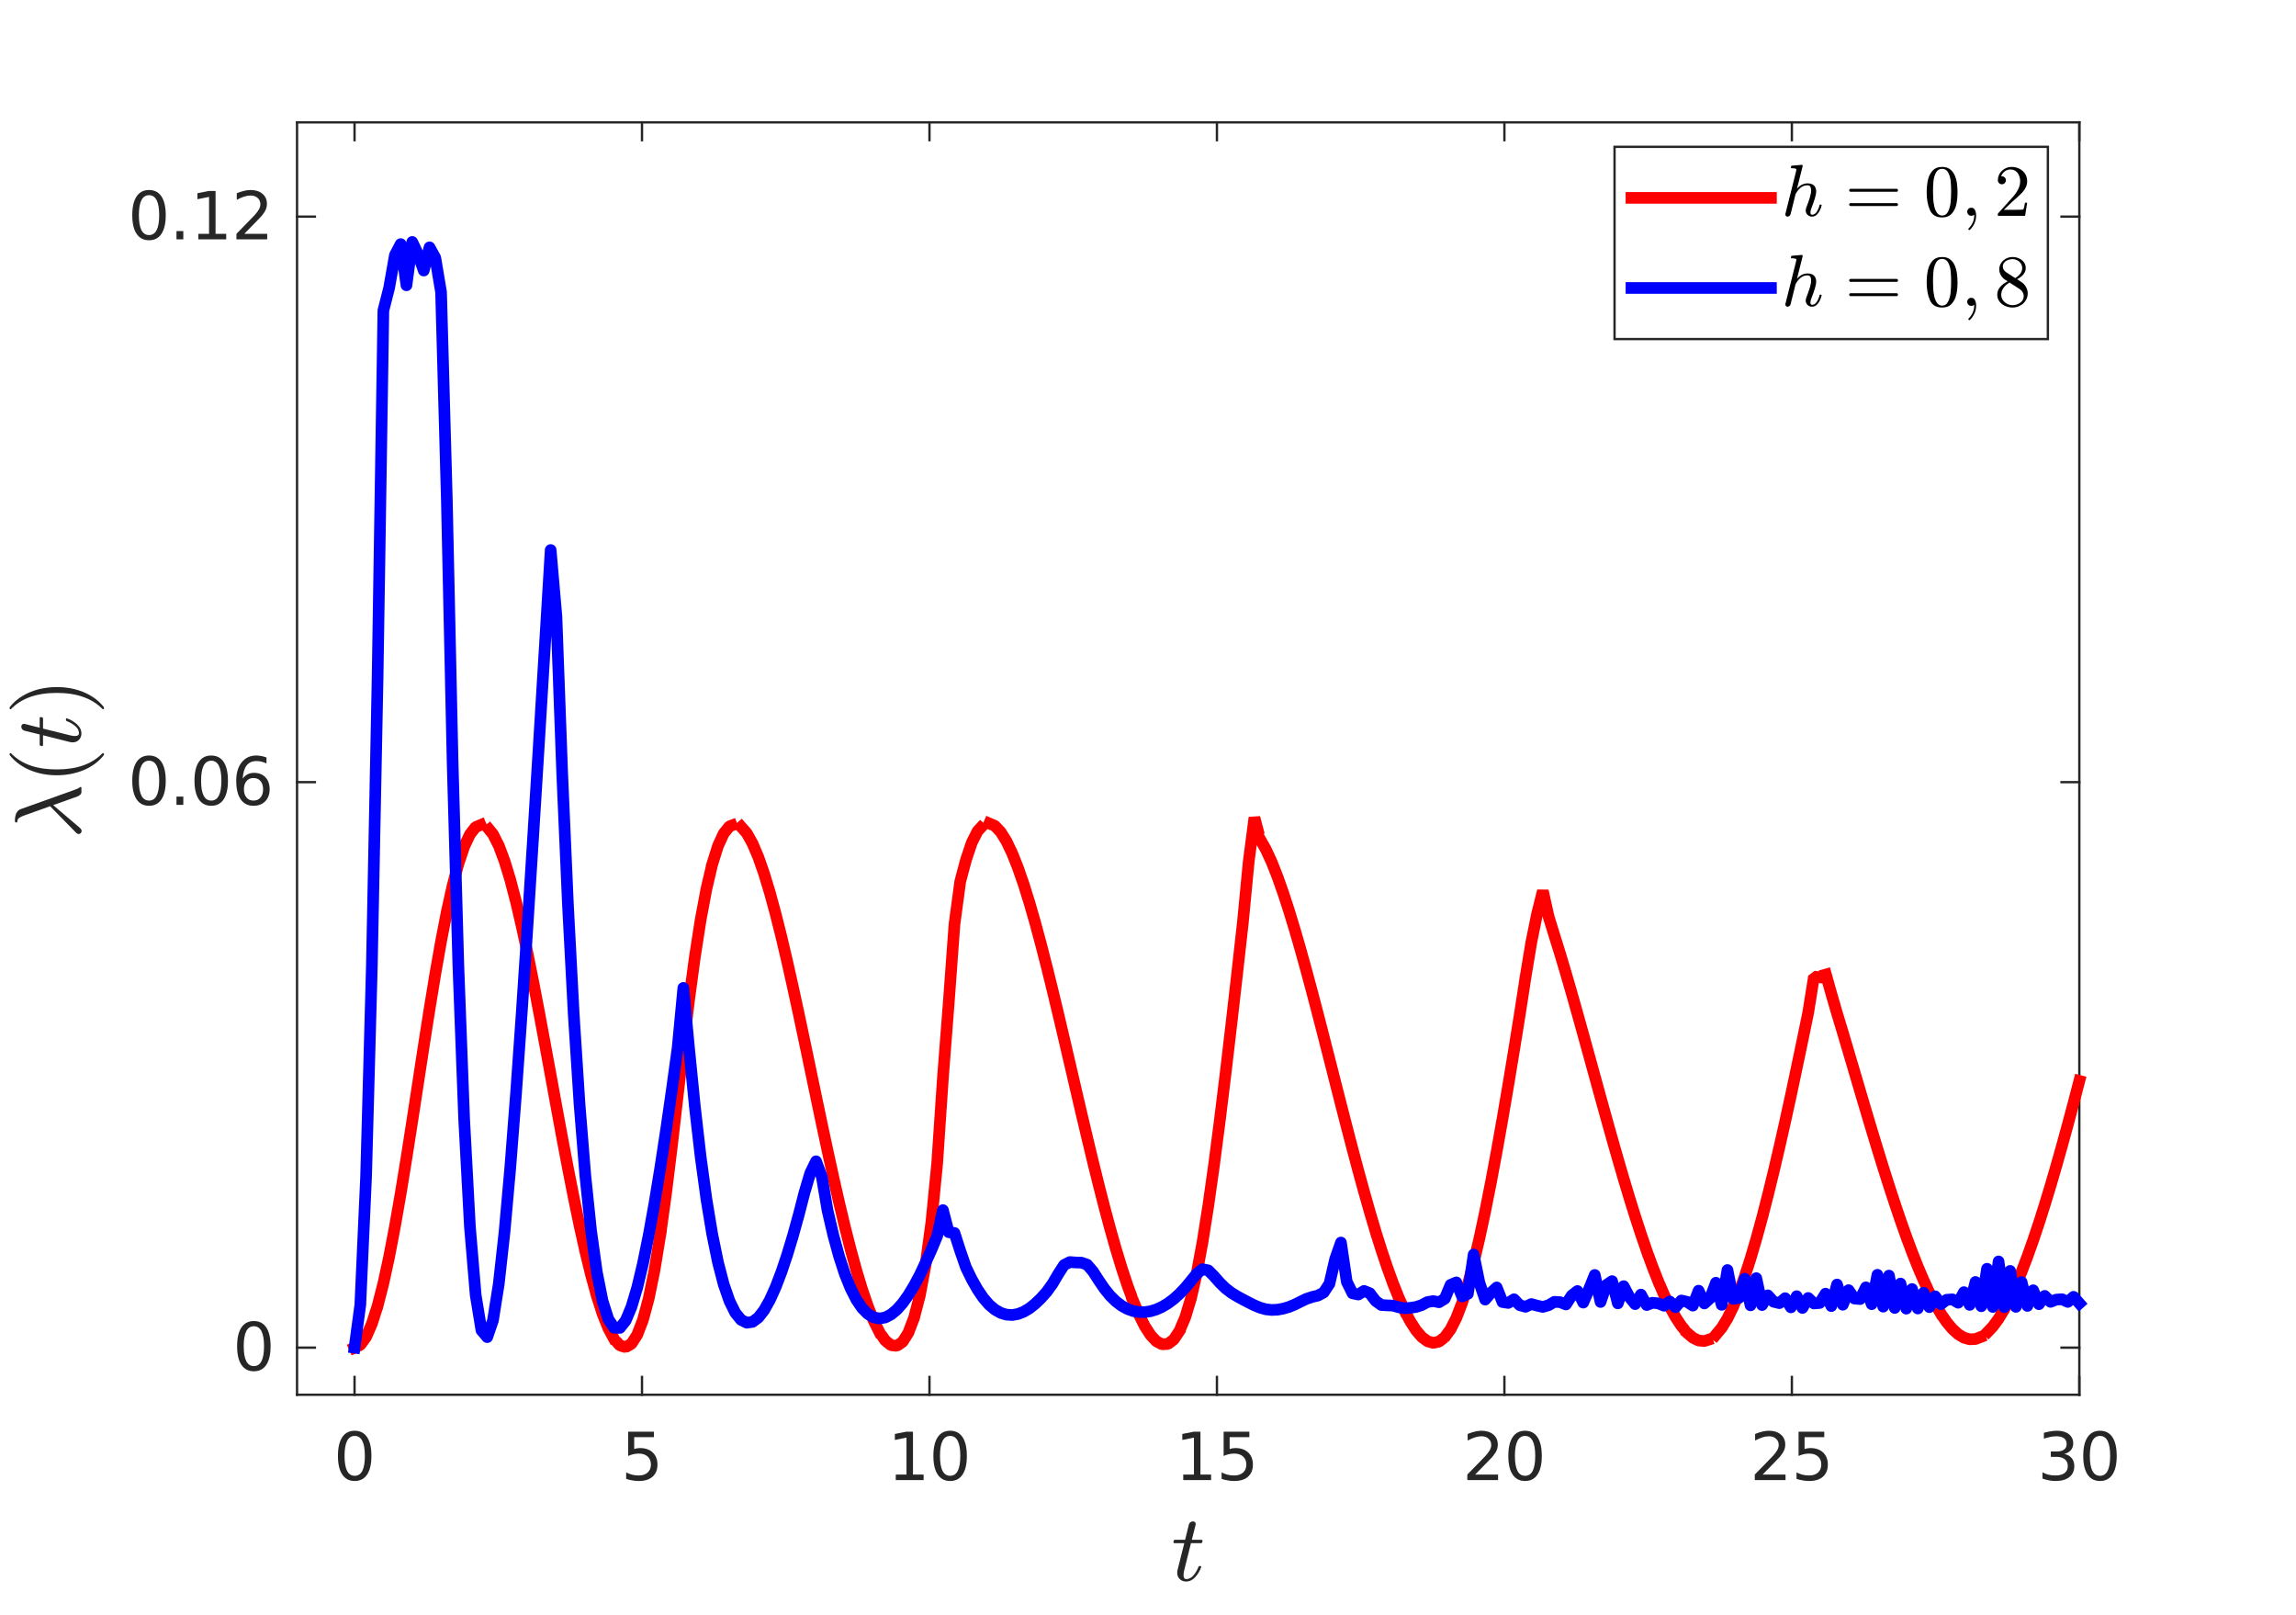 <?xml version="1.0"?>
<!DOCTYPE svg PUBLIC '-//W3C//DTD SVG 1.0//EN'
          'http://www.w3.org/TR/2001/REC-SVG-20010904/DTD/svg10.dtd'>
<svg xmlns:xlink="http://www.w3.org/1999/xlink" style="fill-opacity:1; color-rendering:auto; color-interpolation:auto; text-rendering:auto; stroke:black; stroke-linecap:square; stroke-miterlimit:10; shape-rendering:auto; stroke-opacity:1; fill:black; stroke-dasharray:none; font-weight:normal; stroke-width:1; font-family:'Dialog'; font-style:normal; stroke-linejoin:miter; font-size:12px; stroke-dashoffset:0; image-rendering:auto;" width="657" height="462" xmlns="http://www.w3.org/2000/svg"
><rect width="100%" height="100%" fill="#333333" stroke="none"/><!--Generated by the Batik Graphics2D SVG Generator--><defs id="genericDefs"
  /><g
  ><defs id="defs1"
    ><clipPath clipPathUnits="userSpaceOnUse" id="clipPath1"
      ><path d="M0 0 L657 0 L657 462 L0 462 L0 0 Z"
      /></clipPath
    ></defs
    ><g style="fill:white; stroke:white;"
    ><rect x="0" y="0" width="657" style="clip-path:url(#clipPath1); stroke:none;" height="462"
    /></g
    ><g style="fill:white; text-rendering:optimizeSpeed; color-rendering:optimizeSpeed; image-rendering:optimizeSpeed; shape-rendering:crispEdges; stroke:white; color-interpolation:sRGB;"
    ><rect x="0" width="657" height="462" y="0" style="stroke:none;"
      /><path style="stroke:none;" d="M85 399 L595 399 L595 35 L85 35 Z"
    /></g
    ><g style="fill:rgb(38,38,38); text-rendering:geometricPrecision; image-rendering:optimizeQuality; color-rendering:optimizeQuality; stroke-linejoin:round; stroke:rgb(38,38,38); color-interpolation:linearRGB; stroke-width:0.667;"
    ><line y2="399" style="fill:none;" x1="85" x2="595" y1="399"
      /><line y2="35" style="fill:none;" x1="85" x2="595" y1="35"
      /><line y2="393.9" style="fill:none;" x1="101.452" x2="101.452" y1="399"
      /><line y2="393.9" style="fill:none;" x1="183.71" x2="183.71" y1="399"
      /><line y2="393.9" style="fill:none;" x1="265.968" x2="265.968" y1="399"
      /><line y2="393.9" style="fill:none;" x1="348.226" x2="348.226" y1="399"
      /><line y2="393.9" style="fill:none;" x1="430.484" x2="430.484" y1="399"
      /><line y2="393.9" style="fill:none;" x1="512.742" x2="512.742" y1="399"
      /><line y2="393.9" style="fill:none;" x1="595" x2="595" y1="399"
      /><line y2="40.1" style="fill:none;" x1="101.452" x2="101.452" y1="35"
      /><line y2="40.1" style="fill:none;" x1="183.71" x2="183.71" y1="35"
      /><line y2="40.1" style="fill:none;" x1="265.968" x2="265.968" y1="35"
      /><line y2="40.1" style="fill:none;" x1="348.226" x2="348.226" y1="35"
      /><line y2="40.1" style="fill:none;" x1="430.484" x2="430.484" y1="35"
      /><line y2="40.1" style="fill:none;" x1="512.742" x2="512.742" y1="35"
      /><line y2="40.1" style="fill:none;" x1="595" x2="595" y1="35"
    /></g
    ><g transform="translate(101.452,405.4)" style="font-size:18.667px; fill:rgb(38,38,38); text-rendering:geometricPrecision; image-rendering:optimizeQuality; color-rendering:optimizeQuality; font-family:'SansSerif'; stroke:rgb(38,38,38); color-interpolation:linearRGB;"
    ><path style="stroke:none;" d="M0.047 5.375 Q-1.406 5.375 -2.133 6.805 Q-2.859 8.234 -2.859 11.094 Q-2.859 13.938 -2.133 15.359 Q-1.406 16.781 0.047 16.781 Q1.5 16.781 2.227 15.359 Q2.953 13.938 2.953 11.094 Q2.953 8.234 2.227 6.805 Q1.5 5.375 0.047 5.375 ZM0.047 3.891 Q2.375 3.891 3.602 5.734 Q4.828 7.578 4.828 11.094 Q4.828 14.578 3.602 16.422 Q2.375 18.266 0.047 18.266 Q-2.281 18.266 -3.516 16.422 Q-4.75 14.578 -4.75 11.094 Q-4.75 7.578 -3.516 5.734 Q-2.281 3.891 0.047 3.891 Z"
    /></g
    ><g transform="translate(183.71,405.4)" style="font-size:18.667px; fill:rgb(38,38,38); text-rendering:geometricPrecision; image-rendering:optimizeQuality; color-rendering:optimizeQuality; font-family:'SansSerif'; stroke:rgb(38,38,38); color-interpolation:linearRGB;"
    ><path style="stroke:none;" d="M-3.953 4.156 L3.406 4.156 L3.406 5.719 L-2.234 5.719 L-2.234 9.125 Q-1.828 8.984 -1.422 8.914 Q-1.016 8.844 -0.594 8.844 Q1.719 8.844 3.07 10.117 Q4.422 11.391 4.422 13.562 Q4.422 15.797 3.031 17.031 Q1.641 18.266 -0.891 18.266 Q-1.766 18.266 -2.664 18.117 Q-3.562 17.969 -4.531 17.672 L-4.531 15.797 Q-3.703 16.25 -2.812 16.469 Q-1.922 16.688 -0.922 16.688 Q0.688 16.688 1.617 15.844 Q2.547 15 2.547 13.562 Q2.547 12.109 1.617 11.266 Q0.688 10.422 -0.922 10.422 Q-1.672 10.422 -2.422 10.586 Q-3.172 10.75 -3.953 11.109 L-3.953 4.156 Z"
    /></g
    ><g transform="translate(265.968,405.4)" style="font-size:18.667px; fill:rgb(38,38,38); text-rendering:geometricPrecision; image-rendering:optimizeQuality; color-rendering:optimizeQuality; font-family:'SansSerif'; stroke:rgb(38,38,38); color-interpolation:linearRGB;"
    ><path style="stroke:none;" d="M-9.641 16.422 L-6.578 16.422 L-6.578 5.859 L-9.906 6.531 L-9.906 4.812 L-6.594 4.156 L-4.719 4.156 L-4.719 16.422 L-1.672 16.422 L-1.672 18 L-9.641 18 L-9.641 16.422 ZM5.917 5.375 Q4.463 5.375 3.737 6.805 Q3.01 8.234 3.01 11.094 Q3.01 13.938 3.737 15.359 Q4.463 16.781 5.917 16.781 Q7.37 16.781 8.096 15.359 Q8.823 13.938 8.823 11.094 Q8.823 8.234 8.096 6.805 Q7.37 5.375 5.917 5.375 ZM5.917 3.891 Q8.245 3.891 9.471 5.734 Q10.698 7.578 10.698 11.094 Q10.698 14.578 9.471 16.422 Q8.245 18.266 5.917 18.266 Q3.588 18.266 2.354 16.422 Q1.12 14.578 1.12 11.094 Q1.12 7.578 2.354 5.734 Q3.588 3.891 5.917 3.891 Z"
    /></g
    ><g transform="translate(348.226,405.4)" style="font-size:18.667px; fill:rgb(38,38,38); text-rendering:geometricPrecision; image-rendering:optimizeQuality; color-rendering:optimizeQuality; font-family:'SansSerif'; stroke:rgb(38,38,38); color-interpolation:linearRGB;"
    ><path style="stroke:none;" d="M-9.641 16.422 L-6.578 16.422 L-6.578 5.859 L-9.906 6.531 L-9.906 4.812 L-6.594 4.156 L-4.719 4.156 L-4.719 16.422 L-1.672 16.422 L-1.672 18 L-9.641 18 L-9.641 16.422 ZM1.917 4.156 L9.276 4.156 L9.276 5.719 L3.635 5.719 L3.635 9.125 Q4.042 8.984 4.448 8.914 Q4.854 8.844 5.276 8.844 Q7.588 8.844 8.94 10.117 Q10.291 11.391 10.291 13.562 Q10.291 15.797 8.901 17.031 Q7.51 18.266 4.979 18.266 Q4.104 18.266 3.206 18.117 Q2.307 17.969 1.338 17.672 L1.338 15.797 Q2.167 16.25 3.057 16.469 Q3.948 16.688 4.948 16.688 Q6.557 16.688 7.487 15.844 Q8.416 15 8.416 13.562 Q8.416 12.109 7.487 11.266 Q6.557 10.422 4.948 10.422 Q4.198 10.422 3.448 10.586 Q2.698 10.75 1.917 11.109 L1.917 4.156 Z"
    /></g
    ><g transform="translate(430.484,405.4)" style="font-size:18.667px; fill:rgb(38,38,38); text-rendering:geometricPrecision; image-rendering:optimizeQuality; color-rendering:optimizeQuality; font-family:'SansSerif'; stroke:rgb(38,38,38); color-interpolation:linearRGB;"
    ><path style="stroke:none;" d="M-8.359 16.422 L-1.812 16.422 L-1.812 18 L-10.609 18 L-10.609 16.422 Q-9.547 15.312 -7.703 13.453 Q-5.859 11.594 -5.391 11.062 Q-4.484 10.047 -4.125 9.344 Q-3.766 8.641 -3.766 7.969 Q-3.766 6.859 -4.539 6.164 Q-5.312 5.469 -6.562 5.469 Q-7.438 5.469 -8.422 5.781 Q-9.406 6.094 -10.516 6.703 L-10.516 4.812 Q-9.391 4.359 -8.406 4.125 Q-7.422 3.891 -6.594 3.891 Q-4.453 3.891 -3.172 4.969 Q-1.891 6.047 -1.891 7.844 Q-1.891 8.703 -2.211 9.469 Q-2.531 10.234 -3.375 11.281 Q-3.609 11.547 -4.852 12.828 Q-6.094 14.109 -8.359 16.422 ZM5.917 5.375 Q4.463 5.375 3.737 6.805 Q3.01 8.234 3.01 11.094 Q3.01 13.938 3.737 15.359 Q4.463 16.781 5.917 16.781 Q7.37 16.781 8.096 15.359 Q8.823 13.938 8.823 11.094 Q8.823 8.234 8.096 6.805 Q7.37 5.375 5.917 5.375 ZM5.917 3.891 Q8.245 3.891 9.471 5.734 Q10.698 7.578 10.698 11.094 Q10.698 14.578 9.471 16.422 Q8.245 18.266 5.917 18.266 Q3.588 18.266 2.354 16.422 Q1.12 14.578 1.12 11.094 Q1.12 7.578 2.354 5.734 Q3.588 3.891 5.917 3.891 Z"
    /></g
    ><g transform="translate(512.742,405.4)" style="font-size:18.667px; fill:rgb(38,38,38); text-rendering:geometricPrecision; image-rendering:optimizeQuality; color-rendering:optimizeQuality; font-family:'SansSerif'; stroke:rgb(38,38,38); color-interpolation:linearRGB;"
    ><path style="stroke:none;" d="M-8.359 16.422 L-1.812 16.422 L-1.812 18 L-10.609 18 L-10.609 16.422 Q-9.547 15.312 -7.703 13.453 Q-5.859 11.594 -5.391 11.062 Q-4.484 10.047 -4.125 9.344 Q-3.766 8.641 -3.766 7.969 Q-3.766 6.859 -4.539 6.164 Q-5.312 5.469 -6.562 5.469 Q-7.438 5.469 -8.422 5.781 Q-9.406 6.094 -10.516 6.703 L-10.516 4.812 Q-9.391 4.359 -8.406 4.125 Q-7.422 3.891 -6.594 3.891 Q-4.453 3.891 -3.172 4.969 Q-1.891 6.047 -1.891 7.844 Q-1.891 8.703 -2.211 9.469 Q-2.531 10.234 -3.375 11.281 Q-3.609 11.547 -4.852 12.828 Q-6.094 14.109 -8.359 16.422 ZM1.917 4.156 L9.276 4.156 L9.276 5.719 L3.635 5.719 L3.635 9.125 Q4.042 8.984 4.448 8.914 Q4.854 8.844 5.276 8.844 Q7.588 8.844 8.94 10.117 Q10.291 11.391 10.291 13.562 Q10.291 15.797 8.901 17.031 Q7.51 18.266 4.979 18.266 Q4.104 18.266 3.206 18.117 Q2.307 17.969 1.338 17.672 L1.338 15.797 Q2.167 16.25 3.057 16.469 Q3.948 16.688 4.948 16.688 Q6.557 16.688 7.487 15.844 Q8.416 15 8.416 13.562 Q8.416 12.109 7.487 11.266 Q6.557 10.422 4.948 10.422 Q4.198 10.422 3.448 10.586 Q2.698 10.75 1.917 11.109 L1.917 4.156 Z"
    /></g
    ><g transform="translate(595,405.4)" style="font-size:18.667px; fill:rgb(38,38,38); text-rendering:geometricPrecision; image-rendering:optimizeQuality; color-rendering:optimizeQuality; font-family:'SansSerif'; stroke:rgb(38,38,38); color-interpolation:linearRGB;"
    ><path style="stroke:none;" d="M-4.297 10.531 Q-2.938 10.812 -2.188 11.727 Q-1.438 12.641 -1.438 13.969 Q-1.438 16.031 -2.844 17.148 Q-4.25 18.266 -6.844 18.266 Q-7.719 18.266 -8.641 18.094 Q-9.562 17.922 -10.547 17.578 L-10.547 15.766 Q-9.766 16.234 -8.844 16.461 Q-7.922 16.688 -6.906 16.688 Q-5.141 16.688 -4.219 15.992 Q-3.297 15.297 -3.297 13.969 Q-3.297 12.75 -4.156 12.055 Q-5.016 11.359 -6.547 11.359 L-8.156 11.359 L-8.156 9.828 L-6.469 9.828 Q-5.094 9.828 -4.359 9.273 Q-3.625 8.719 -3.625 7.688 Q-3.625 6.609 -4.383 6.039 Q-5.141 5.469 -6.547 5.469 Q-7.312 5.469 -8.195 5.641 Q-9.078 5.812 -10.141 6.156 L-10.141 4.484 Q-9.062 4.188 -8.133 4.039 Q-7.203 3.891 -6.375 3.891 Q-4.25 3.891 -3 4.867 Q-1.75 5.844 -1.75 7.484 Q-1.75 8.641 -2.414 9.43 Q-3.078 10.219 -4.297 10.531 ZM5.917 5.375 Q4.463 5.375 3.737 6.805 Q3.01 8.234 3.01 11.094 Q3.01 13.938 3.737 15.359 Q4.463 16.781 5.917 16.781 Q7.37 16.781 8.096 15.359 Q8.823 13.938 8.823 11.094 Q8.823 8.234 8.096 6.805 Q7.37 5.375 5.917 5.375 ZM5.917 3.891 Q8.245 3.891 9.471 5.734 Q10.698 7.578 10.698 11.094 Q10.698 14.578 9.471 16.422 Q8.245 18.266 5.917 18.266 Q3.588 18.266 2.354 16.422 Q1.12 14.578 1.12 11.094 Q1.12 7.578 2.354 5.734 Q3.588 3.891 5.917 3.891 Z"
    /></g
    ><g transform="translate(340,429.733)" style="font-size:26.667px; fill:rgb(38,38,38); text-rendering:geometricPrecision; image-rendering:optimizeQuality; color-rendering:optimizeQuality; font-family:'mwa_cmmi10'; stroke:rgb(38,38,38); color-interpolation:linearRGB;"
    ><path style="stroke:none;" d="M-3.143 20.212 Q-3.143 19.822 -3.065 19.462 L-1.112 11.712 L-3.94 11.712 Q-4.221 11.712 -4.221 11.353 Q-4.112 10.759 -3.862 10.759 L-0.877 10.759 L0.201 6.353 Q0.31 5.994 0.63 5.744 Q0.951 5.494 1.341 5.494 Q1.685 5.494 1.92 5.697 Q2.154 5.9 2.154 6.244 Q2.154 6.322 2.146 6.369 Q2.138 6.415 2.123 6.478 L1.045 10.759 L3.826 10.759 Q4.091 10.759 4.091 11.119 Q4.091 11.181 4.045 11.337 Q3.998 11.494 3.935 11.603 Q3.873 11.712 3.748 11.712 L0.795 11.712 L-1.143 19.509 Q-1.33 20.275 -1.33 20.837 Q-1.33 21.994 -0.549 21.994 Q0.638 21.994 1.56 20.877 Q2.482 19.759 2.966 18.431 Q3.076 18.275 3.17 18.275 L3.498 18.275 Q3.607 18.275 3.677 18.345 Q3.748 18.416 3.748 18.509 Q3.748 18.556 3.716 18.587 Q3.123 20.228 1.99 21.462 Q0.857 22.697 -0.612 22.697 Q-1.674 22.697 -2.409 22.002 Q-3.143 21.306 -3.143 20.212 Z"
    /></g
    ><g style="fill:rgb(38,38,38); text-rendering:geometricPrecision; image-rendering:optimizeQuality; color-rendering:optimizeQuality; stroke-linejoin:round; stroke:rgb(38,38,38); color-interpolation:linearRGB; stroke-width:0.667;"
    ><line y2="35" style="fill:none;" x1="85" x2="85" y1="399"
      /><line y2="35" style="fill:none;" x1="595" x2="595" y1="399"
      /><line y2="385.519" style="fill:none;" x1="85" x2="90.1" y1="385.519"
      /><line y2="223.741" style="fill:none;" x1="85" x2="90.1" y1="223.741"
      /><line y2="61.963" style="fill:none;" x1="85" x2="90.1" y1="61.963"
      /><line y2="385.519" style="fill:none;" x1="595" x2="589.9" y1="385.519"
      /><line y2="223.741" style="fill:none;" x1="595" x2="589.9" y1="223.741"
      /><line y2="61.963" style="fill:none;" x1="595" x2="589.9" y1="61.963"
    /></g
    ><g transform="translate(78.6,385.519)" style="font-size:18.667px; fill:rgb(38,38,38); text-rendering:geometricPrecision; image-rendering:optimizeQuality; color-rendering:optimizeQuality; font-family:'SansSerif'; stroke:rgb(38,38,38); color-interpolation:linearRGB;"
    ><path style="stroke:none;" d="M-5.953 -6.125 Q-7.406 -6.125 -8.133 -4.695 Q-8.859 -3.266 -8.859 -0.406 Q-8.859 2.438 -8.133 3.859 Q-7.406 5.281 -5.953 5.281 Q-4.5 5.281 -3.773 3.859 Q-3.047 2.438 -3.047 -0.406 Q-3.047 -3.266 -3.773 -4.695 Q-4.5 -6.125 -5.953 -6.125 ZM-5.953 -7.609 Q-3.625 -7.609 -2.398 -5.766 Q-1.172 -3.922 -1.172 -0.406 Q-1.172 3.078 -2.398 4.922 Q-3.625 6.766 -5.953 6.766 Q-8.281 6.766 -9.516 4.922 Q-10.75 3.078 -10.75 -0.406 Q-10.75 -3.922 -9.516 -5.766 Q-8.281 -7.609 -5.953 -7.609 Z"
    /></g
    ><g transform="translate(78.6,223.741)" style="font-size:18.667px; fill:rgb(38,38,38); text-rendering:geometricPrecision; image-rendering:optimizeQuality; color-rendering:optimizeQuality; font-family:'SansSerif'; stroke:rgb(38,38,38); color-interpolation:linearRGB;"
    ><path style="stroke:none;" d="M-35.953 -6.125 Q-37.406 -6.125 -38.133 -4.695 Q-38.859 -3.266 -38.859 -0.406 Q-38.859 2.438 -38.133 3.859 Q-37.406 5.281 -35.953 5.281 Q-34.5 5.281 -33.773 3.859 Q-33.047 2.438 -33.047 -0.406 Q-33.047 -3.266 -33.773 -4.695 Q-34.5 -6.125 -35.953 -6.125 ZM-35.953 -7.609 Q-33.625 -7.609 -32.398 -5.766 Q-31.172 -3.922 -31.172 -0.406 Q-31.172 3.078 -32.398 4.922 Q-33.625 6.766 -35.953 6.766 Q-38.281 6.766 -39.516 4.922 Q-40.75 3.078 -40.75 -0.406 Q-40.75 -3.922 -39.516 -5.766 Q-38.281 -7.609 -35.953 -7.609 ZM-28.099 4.141 L-26.146 4.141 L-26.146 6.5 L-28.099 6.5 L-28.099 4.141 ZM-18.153 -6.125 Q-19.606 -6.125 -20.333 -4.695 Q-21.059 -3.266 -21.059 -0.406 Q-21.059 2.438 -20.333 3.859 Q-19.606 5.281 -18.153 5.281 Q-16.7 5.281 -15.973 3.859 Q-15.247 2.438 -15.247 -0.406 Q-15.247 -3.266 -15.973 -4.695 Q-16.7 -6.125 -18.153 -6.125 ZM-18.153 -7.609 Q-15.825 -7.609 -14.598 -5.766 Q-13.372 -3.922 -13.372 -0.406 Q-13.372 3.078 -14.598 4.922 Q-15.825 6.766 -18.153 6.766 Q-20.481 6.766 -21.716 4.922 Q-22.95 3.078 -22.95 -0.406 Q-22.95 -3.922 -21.716 -5.766 Q-20.481 -7.609 -18.153 -7.609 ZM-6.065 -1.172 Q-7.315 -1.172 -8.057 -0.312 Q-8.799 0.547 -8.799 2.062 Q-8.799 3.547 -8.057 4.414 Q-7.315 5.281 -6.065 5.281 Q-4.799 5.281 -4.057 4.414 Q-3.315 3.547 -3.315 2.062 Q-3.315 0.547 -4.057 -0.312 Q-4.799 -1.172 -6.065 -1.172 ZM-2.346 -7.047 L-2.346 -5.344 Q-3.049 -5.672 -3.768 -5.852 Q-4.487 -6.031 -5.19 -6.031 Q-7.049 -6.031 -8.026 -4.773 Q-9.002 -3.516 -9.143 -0.984 Q-8.596 -1.797 -7.768 -2.227 Q-6.94 -2.656 -5.94 -2.656 Q-3.862 -2.656 -2.651 -1.391 Q-1.44 -0.125 -1.44 2.062 Q-1.44 4.188 -2.698 5.477 Q-3.955 6.766 -6.065 6.766 Q-8.455 6.766 -9.729 4.922 Q-11.002 3.078 -11.002 -0.406 Q-11.002 -3.703 -9.448 -5.656 Q-7.893 -7.609 -5.268 -7.609 Q-4.549 -7.609 -3.83 -7.469 Q-3.112 -7.328 -2.346 -7.047 Z"
    /></g
    ><g transform="translate(78.6,61.963)" style="font-size:18.667px; fill:rgb(38,38,38); text-rendering:geometricPrecision; image-rendering:optimizeQuality; color-rendering:optimizeQuality; font-family:'SansSerif'; stroke:rgb(38,38,38); color-interpolation:linearRGB;"
    ><path style="stroke:none;" d="M-35.953 -6.125 Q-37.406 -6.125 -38.133 -4.695 Q-38.859 -3.266 -38.859 -0.406 Q-38.859 2.438 -38.133 3.859 Q-37.406 5.281 -35.953 5.281 Q-34.5 5.281 -33.773 3.859 Q-33.047 2.438 -33.047 -0.406 Q-33.047 -3.266 -33.773 -4.695 Q-34.5 -6.125 -35.953 -6.125 ZM-35.953 -7.609 Q-33.625 -7.609 -32.398 -5.766 Q-31.172 -3.922 -31.172 -0.406 Q-31.172 3.078 -32.398 4.922 Q-33.625 6.766 -35.953 6.766 Q-38.281 6.766 -39.516 4.922 Q-40.75 3.078 -40.75 -0.406 Q-40.75 -3.922 -39.516 -5.766 Q-38.281 -7.609 -35.953 -7.609 ZM-28.099 4.141 L-26.146 4.141 L-26.146 6.5 L-28.099 6.5 L-28.099 4.141 ZM-21.841 4.922 L-18.778 4.922 L-18.778 -5.641 L-22.106 -4.969 L-22.106 -6.688 L-18.794 -7.344 L-16.919 -7.344 L-16.919 4.922 L-13.872 4.922 L-13.872 6.5 L-21.841 6.5 L-21.841 4.922 ZM-8.69 4.922 L-2.143 4.922 L-2.143 6.5 L-10.94 6.5 L-10.94 4.922 Q-9.877 3.812 -8.034 1.953 Q-6.19 0.094 -5.721 -0.438 Q-4.815 -1.453 -4.455 -2.156 Q-4.096 -2.859 -4.096 -3.531 Q-4.096 -4.641 -4.869 -5.336 Q-5.643 -6.031 -6.893 -6.031 Q-7.768 -6.031 -8.752 -5.719 Q-9.737 -5.406 -10.846 -4.797 L-10.846 -6.688 Q-9.721 -7.141 -8.737 -7.375 Q-7.752 -7.609 -6.924 -7.609 Q-4.784 -7.609 -3.502 -6.531 Q-2.221 -5.453 -2.221 -3.656 Q-2.221 -2.797 -2.541 -2.031 Q-2.862 -1.266 -3.705 -0.219 Q-3.94 0.047 -5.182 1.328 Q-6.424 2.609 -8.69 4.922 Z"
    /></g
    ><g transform="translate(32.6,217) rotate(-90)" style="font-size:26.667px; fill:rgb(38,38,38); text-rendering:geometricPrecision; image-rendering:optimizeQuality; color-rendering:optimizeQuality; font-family:'mwb_cmmi10'; stroke:rgb(38,38,38); color-interpolation:linearRGB;"
    ><path style="stroke:none;" d="M-21.588 -10.069 Q-21.588 -10.46 -21.229 -10.819 L-13.635 -18.256 L-16.322 -25.772 Q-16.635 -26.631 -16.986 -27.131 Q-17.338 -27.631 -17.994 -27.631 Q-18.291 -27.631 -18.291 -27.991 Q-18.276 -28.147 -18.166 -28.241 Q-18.057 -28.334 -17.885 -28.334 Q-15.057 -28.334 -14.463 -26.663 L-8.979 -11.35 Q-8.619 -10.21 -8.244 -9.819 Q-8.119 -9.616 -8.119 -9.553 Q-8.119 -9.303 -8.322 -9.303 L-9.791 -9.303 Q-10.463 -9.491 -10.854 -10.475 L-13.322 -17.381 L-19.854 -9.71 Q-20.338 -9.241 -20.729 -9.241 Q-21.057 -9.241 -21.322 -9.483 Q-21.588 -9.725 -21.588 -10.069 Z"
      /><path style="stroke:none;" d="M0.968 -2.897 Q-0.532 -4.085 -1.626 -5.623 Q-2.72 -7.163 -3.407 -8.905 Q-4.095 -10.647 -4.439 -12.545 Q-4.782 -14.444 -4.782 -16.35 Q-4.782 -18.288 -4.439 -20.186 Q-4.095 -22.084 -3.392 -23.834 Q-2.689 -25.584 -1.595 -27.116 Q-0.501 -28.647 0.968 -29.803 Q0.968 -29.85 1.093 -29.85 L1.343 -29.85 Q1.421 -29.85 1.491 -29.78 Q1.561 -29.709 1.561 -29.616 Q1.561 -29.491 1.499 -29.444 Q0.186 -28.147 -0.689 -26.67 Q-1.564 -25.194 -2.103 -23.53 Q-2.642 -21.866 -2.876 -20.077 Q-3.111 -18.288 -3.111 -16.35 Q-3.111 -7.772 1.483 -3.319 Q1.561 -3.225 1.561 -3.084 Q1.561 -3.022 1.483 -2.936 Q1.405 -2.85 1.343 -2.85 L1.093 -2.85 Q0.968 -2.85 0.968 -2.897 Z"
      /><path style="stroke:none;" d="M4.635 -11.788 Q4.635 -12.178 4.713 -12.538 L6.666 -20.288 L3.838 -20.288 Q3.557 -20.288 3.557 -20.647 Q3.666 -21.241 3.916 -21.241 L6.901 -21.241 L7.979 -25.647 Q8.088 -26.006 8.408 -26.256 Q8.729 -26.506 9.119 -26.506 Q9.463 -26.506 9.697 -26.303 Q9.932 -26.1 9.932 -25.756 Q9.932 -25.678 9.924 -25.631 Q9.916 -25.584 9.9 -25.522 L8.822 -21.241 L11.604 -21.241 Q11.869 -21.241 11.869 -20.881 Q11.869 -20.819 11.822 -20.663 Q11.775 -20.506 11.713 -20.397 Q11.65 -20.288 11.525 -20.288 L8.572 -20.288 L6.635 -12.491 Q6.447 -11.725 6.447 -11.163 Q6.447 -10.006 7.229 -10.006 Q8.416 -10.006 9.338 -11.123 Q10.26 -12.241 10.744 -13.569 Q10.854 -13.725 10.947 -13.725 L11.275 -13.725 Q11.385 -13.725 11.455 -13.655 Q11.525 -13.585 11.525 -13.491 Q11.525 -13.444 11.494 -13.413 Q10.9 -11.772 9.768 -10.538 Q8.635 -9.303 7.166 -9.303 Q6.104 -9.303 5.369 -9.998 Q4.635 -10.694 4.635 -11.788 Z"
      /><path style="stroke:none;" d="M14.343 -2.85 Q14.108 -2.85 14.108 -3.084 Q14.108 -3.209 14.155 -3.256 Q18.78 -7.772 18.78 -16.35 Q18.78 -24.928 14.218 -29.381 Q14.108 -29.459 14.108 -29.616 Q14.108 -29.709 14.179 -29.78 Q14.249 -29.85 14.343 -29.85 L14.593 -29.85 Q14.671 -29.85 14.733 -29.803 Q16.671 -28.272 17.96 -26.084 Q19.249 -23.897 19.851 -21.413 Q20.452 -18.928 20.452 -16.35 Q20.452 -14.444 20.132 -12.592 Q19.811 -10.741 19.101 -8.936 Q18.39 -7.131 17.311 -5.608 Q16.233 -4.085 14.733 -2.897 Q14.671 -2.85 14.593 -2.85 L14.343 -2.85 Z"
    /></g
    ><g style="stroke-linecap:butt; fill:red; text-rendering:geometricPrecision; image-rendering:optimizeQuality; color-rendering:optimizeQuality; stroke-linejoin:bevel; stroke-dasharray:12,3,6,3; stroke:red; color-interpolation:linearRGB; stroke-width:3.333; stroke-miterlimit:1;"
    ><path d="M101.452 385.519 L103.102 384.753 L104.753 382.47 L106.404 378.716 L108.054 373.565 L109.705 367.12 L111.356 359.508 L113.006 350.883 L114.657 341.418 L116.308 331.306 L117.958 320.755 L119.609 309.985 L121.26 299.224 L122.91 288.701 L124.561 278.644 L126.212 269.271 L127.862 260.781 L129.513 253.35 L131.164 247.125 L132.814 242.215 L134.465 238.692 L136.116 236.592 L137.766 235.911 L139.417 236.614 L141.067 238.638 L142.718 241.898 L144.369 246.291 L146.019 251.704 L147.67 258.013 L149.321 265.092 L150.971 272.812 L152.622 281.043 L154.273 289.659 L155.923 298.533 L157.574 307.545 L159.225 316.573 L160.875 325.502 L162.526 334.217 L164.177 342.607 L165.827 350.561 L167.478 357.971 L169.129 364.729 L170.78 370.727 L172.43 375.854 L174.081 379.999 L175.732 383.048 L177.382 384.884 L179.033 385.382 L180.684 384.417 L182.334 381.857 L183.985 377.571 L185.636 371.437 L187.286 363.361 L188.937 353.316 L190.587 341.42 L192.238 328.026 L193.889 313.774 L195.539 299.492 L197.19 285.954 L198.841 273.721 L200.491 263.121 L202.142 254.298 L203.793 247.279 L205.443 242.017 L207.094 238.423 L208.745 236.384 L210.395 235.78 L212.046 236.484 L213.697 238.37 L215.347 241.318 L216.998 245.209 L218.649 249.93 L220.299 255.375 L221.95 261.44 L223.601 268.028 L225.251 275.047 L226.902 282.408 L228.553 290.025 L230.203 297.818 L231.854 305.707 L233.505 313.617 L235.155 321.474 L236.806 329.204 L238.457 336.736 L240.107 343.999 L241.758 350.921 L243.409 357.431 L245.059 363.455 L246.71 368.918 L248.361 373.739 L250.011 377.835 L251.662 381.116 L253.313 383.481 L254.963 384.82 L256.614 385.005 L258.265 383.886 L259.915 381.279 L261.566 376.95 L263.217 370.586 L264.867 361.727 L266.518 349.63 L268.169 332.844 L269.819 308.315 L271.47 286.987 L273.121 264.418 L274.771 252.183 L276.422 245.971 L278.073 241.06 L279.723 237.78 L281.374 235.999 L283.025 235.54 L284.675 236.247 L286.326 237.983 L287.977 240.627 L289.627 244.071 L291.278 248.217 L292.929 252.975 L294.579 258.263 L296.23 264.005 L297.881 270.127 L299.531 276.564 L301.182 283.252 L302.833 290.129 L304.483 297.139 L306.134 304.224 L307.784 311.332 L309.435 318.409 L311.086 325.404 L312.736 332.265 L314.387 338.943 L316.038 345.386 L317.688 351.542 L319.339 357.36 L320.99 362.786 L322.64 367.763 L324.291 372.232 L325.942 376.131 L327.592 379.393 L329.243 381.942 L330.894 383.699 L332.545 384.57 L334.195 384.452 L335.846 383.224 L337.497 380.748 L339.147 376.867 L340.798 371.415 L342.449 364.255 L344.099 355.365 L345.75 344.923 L347.401 333.221 L349.051 320.534 L350.702 307.072 L352.353 293.019 L354.003 278.596 L355.654 263.83 L357.305 246.592 L358.955 233.889 L360.606 240.134 L362.256 243.054 L363.907 246.635 L365.558 250.824 L367.208 255.489 L368.859 260.56 L370.51 265.978 L372.16 271.69 L373.811 277.646 L375.462 283.797 L377.112 290.098 L378.763 296.505 L380.414 302.976 L382.064 309.47 L383.715 315.946 L385.366 322.366 L387.016 328.691 L388.667 334.882 L390.318 340.901 L391.968 346.708 L393.619 352.264 L395.27 357.529 L396.92 362.461 L398.571 367.016 L400.222 371.15 L401.872 374.813 L403.523 377.956 L405.174 380.523 L406.824 382.456 L408.475 383.691 L410.126 384.16 L411.776 383.793 L413.427 382.52 L415.078 380.275 L416.728 377.014 L418.379 372.725 L420.03 367.446 L421.68 361.256 L423.331 354.254 L424.982 346.546 L426.632 338.23 L428.283 329.392 L429.934 320.109 L431.584 310.443 L433.235 300.467 L434.886 290.216 L436.536 279.522 L438.187 269.549 L439.838 261.444 L441.488 254.853 L443.139 262.252 L444.79 267.61 L446.44 272.896 L448.091 278.443 L449.742 284.156 L451.392 289.993 L453.043 295.917 L454.694 301.897 L456.344 307.901 L457.995 313.895 L459.646 319.85 L461.296 325.734 L462.947 331.516 L464.598 337.167 L466.248 342.654 L467.899 347.947 L469.55 353.015 L471.2 357.824 L472.851 362.341 L474.502 366.532 L476.152 370.36 L477.803 373.788 L479.454 376.776 L481.104 379.283 L482.755 381.266 L484.406 382.682 L486.056 383.486 L487.707 383.636 L489.358 383.097 L491.008 381.843 L492.659 379.863 L494.31 377.168 L495.96 373.789 L497.611 369.771 L499.262 365.168 L500.912 360.036 L502.563 354.429 L504.214 348.398 L505.864 341.988 L507.515 335.242 L509.166 328.198 L510.816 320.885 L512.467 313.35 L514.117 305.559 L515.768 297.705 L517.419 289.677 L519.069 279.372 L520.72 279.574 L522.371 278.353 L524.021 284.231 L525.672 289.92 L527.323 295.36 L528.973 300.944 L530.624 306.546 L532.275 312.142 L533.926 317.71 L535.576 323.224 L537.227 328.659 L538.877 333.99 L540.528 339.191 L542.179 344.237 L543.829 349.102 L545.48 353.76 L547.131 358.184 L548.781 362.347 L550.432 366.22 L552.083 369.774 L553.733 372.978 L555.384 375.802 L557.035 378.215 L558.685 380.184 L560.336 381.679 L561.987 382.671 L563.637 383.135 L565.288 383.054 L566.939 382.417 L568.589 381.227 L570.24 379.498 L571.891 377.254 L573.541 374.524 L575.192 371.343 L576.843 367.747 L578.493 363.769 L580.144 359.444 L581.795 354.801 L583.445 349.869 L585.096 344.675 L586.747 339.243 L588.397 333.591 L590.048 327.748 L591.699 321.713 L593.349 315.541 L595 309.21" style="fill:none; fill-rule:evenodd;"
    /></g
    ><g style="stroke-linecap:butt; fill:blue; text-rendering:geometricPrecision; image-rendering:optimizeQuality; color-rendering:optimizeQuality; stroke-linejoin:round; stroke:blue; color-interpolation:linearRGB; stroke-width:3.333;"
    ><path d="M101.452 385.519 L103.102 373.26 L104.753 336.693 L106.404 276.438 L108.054 193.529 L109.705 88.825 L111.356 82.335 L113.006 72.956 L114.657 69.828 L116.308 81.612 L117.958 69.216 L119.609 72.702 L121.26 77.396 L122.91 70.753 L124.561 73.746 L126.212 83.592 L127.862 142.967 L129.513 217.965 L131.164 276.373 L132.814 320.073 L134.465 350.877 L136.116 370.504 L137.766 380.556 L139.417 382.509 L141.067 377.702 L142.718 367.332 L144.369 352.455 L146.019 333.993 L147.67 312.738 L149.321 289.365 L150.971 264.442 L152.622 238.441 L154.273 211.755 L155.923 184.702 L157.574 157.347 L159.225 176.353 L160.875 221.272 L162.526 258.996 L164.177 290.259 L165.827 315.769 L167.478 336.166 L169.129 352.032 L170.78 363.887 L172.43 372.2 L174.081 377.391 L175.732 379.835 L177.382 379.87 L179.033 377.795 L180.684 373.876 L182.334 368.353 L183.985 361.436 L185.636 353.314 L187.286 344.153 L188.937 334.102 L190.587 323.293 L192.238 311.84 L193.889 299.889 L195.539 282.606 L197.19 300.088 L198.841 316.622 L200.491 330.96 L202.142 343.028 L203.793 353.009 L205.443 361.089 L207.094 367.436 L208.745 372.204 L210.395 375.536 L212.046 377.56 L213.697 378.394 L215.347 378.147 L216.998 376.918 L218.649 374.799 L220.299 371.871 L221.95 368.211 L223.601 363.889 L225.251 358.969 L226.902 353.508 L228.553 347.547 L230.203 341.152 L231.854 335.594 L233.505 332.206 L235.155 336.606 L236.806 346.312 L238.457 353.37 L240.107 359.411 L241.758 364.466 L243.409 368.572 L245.059 371.807 L246.71 374.229 L248.361 375.897 L250.011 376.864 L251.662 377.179 L253.313 376.89 L254.963 376.039 L256.614 374.667 L258.265 372.812 L259.915 370.509 L261.566 367.787 L263.217 364.7 L264.867 361.18 L266.518 357.546 L268.169 353.584 L269.819 346.178 L271.47 352.499 L273.121 352.71 L274.771 357.833 L276.422 362.599 L278.073 365.971 L279.723 368.882 L281.374 371.319 L283.025 373.223 L284.675 374.627 L286.326 375.571 L287.977 376.082 L289.627 376.185 L291.278 375.904 L292.929 375.261 L294.579 374.274 L296.23 372.965 L297.881 371.381 L299.531 369.526 L301.182 367.24 L302.833 364.432 L304.483 361.882 L306.134 361.035 L307.784 361.159 L309.435 361.198 L311.086 361.779 L312.736 363.683 L314.387 366.247 L316.038 368.667 L317.688 370.695 L319.339 372.316 L320.99 373.563 L322.64 374.468 L324.291 375.056 L325.942 375.346 L327.592 375.355 L329.243 375.1 L330.894 374.594 L332.545 373.844 L334.195 372.856 L335.846 371.626 L337.497 370.145 L339.147 368.401 L340.798 366.414 L342.449 364.392 L344.099 363.067 L345.75 363.419 L347.401 365.079 L349.051 366.958 L350.702 368.562 L352.353 369.825 L354.003 370.84 L355.654 371.736 L357.305 372.602 L358.955 373.423 L360.606 374.106 L362.256 374.558 L363.907 374.738 L365.558 374.659 L367.208 374.362 L368.859 373.872 L370.51 373.191 L372.16 372.367 L373.811 371.569 L375.462 371.022 L377.112 370.63 L378.763 369.751 L380.414 367.253 L382.064 360.157 L383.715 355.451 L385.366 366.634 L387.016 369.98 L388.667 370.328 L390.318 369.289 L391.968 369.954 L393.619 372.143 L395.27 373.328 L396.92 373.426 L398.571 373.487 L400.222 373.966 L401.872 374.25 L403.523 374.143 L405.174 373.89 L406.824 373.352 L408.475 372.473 L410.126 372.203 L411.776 372.536 L413.427 371.521 L415.078 367.56 L416.728 366.852 L418.379 370.88 L420.03 370.133 L421.68 358.884 L423.331 366.946 L424.982 371.775 L426.632 369.832 L428.283 368.297 L429.934 372.476 L431.584 372.733 L433.235 371.68 L434.886 373.384 L436.536 373.831 L438.187 373.049 L439.838 373.498 L441.488 373.868 L443.139 373.386 L444.79 372.413 L446.44 372.506 L448.091 373.171 L449.742 370.604 L451.392 369.317 L453.043 372.639 L454.694 368.803 L456.344 364.724 L457.995 372.457 L459.646 367.601 L461.296 366.491 L462.947 372.864 L464.598 367.93 L466.248 371.046 L467.899 373.082 L469.55 370.342 L471.2 373.336 L472.851 372.682 L474.502 372.847 L476.152 373.526 L477.803 372.317 L479.454 373.954 L481.104 372.039 L482.755 372.405 L484.406 373.495 L486.056 369.225 L487.707 372.88 L489.358 371.363 L491.008 366.949 L492.659 373.275 L494.31 363.315 L495.96 371.565 L497.611 371.289 L499.262 365.801 L500.912 373.421 L502.563 365.641 L504.214 373.34 L505.864 370.555 L507.515 372.39 L509.166 372.79 L510.816 371.371 L512.467 373.993 L514.117 370.799 L515.768 374.166 L517.419 371.312 L519.069 372.889 L520.72 372.744 L522.371 370.076 L524.021 373.633 L525.672 367.461 L527.323 373.246 L528.973 369.071 L530.624 371.467 L532.275 371.626 L533.926 368.272 L535.576 373.085 L537.227 364.679 L538.877 373.79 L540.528 364.906 L542.179 374.167 L543.829 367.184 L545.48 374.362 L547.131 368.75 L548.781 374.322 L550.432 369.828 L552.083 373.933 L553.733 370.833 L555.384 373.09 L557.035 371.825 L558.685 371.701 L560.336 372.675 L561.987 369.644 L563.637 373.291 L565.288 366.729 L566.939 373.677 L568.589 362.952 L570.24 373.88 L571.891 360.856 L573.541 373.94 L575.192 363.563 L576.843 373.851 L578.493 366.781 L580.144 373.58 L581.795 369.11 L583.445 373.097 L585.096 370.712 L586.747 372.425 L588.397 371.779 L590.048 371.667 L591.699 372.44 L593.349 370.977 L595 372.832" style="fill:none; fill-rule:evenodd;"
    /></g
    ><g style="fill:white; text-rendering:optimizeSpeed; color-rendering:optimizeSpeed; image-rendering:optimizeSpeed; shape-rendering:crispEdges; stroke:white; color-interpolation:sRGB;"
    ><path style="stroke:none;" d="M586 97 L586 42 L462 42 L462 97 Z"
    /></g
    ><g transform="translate(509.754,56.614)" style="font-size:21.333px; text-rendering:geometricPrecision; color-rendering:optimizeQuality; image-rendering:optimizeQuality; font-family:'mwa_cmmi10'; color-interpolation:linearRGB;"
    ><path style="stroke:none;" d="M1.125 4.745 Q1.125 4.62 1.141 4.557 L4.188 -7.583 Q4.266 -7.943 4.281 -8.146 Q4.281 -8.489 2.922 -8.489 Q2.703 -8.489 2.703 -8.771 Q2.719 -8.818 2.758 -8.95 Q2.797 -9.083 2.852 -9.153 Q2.906 -9.224 3 -9.224 L5.828 -9.458 L5.891 -9.458 Q5.891 -9.427 5.969 -9.396 Q6.047 -9.364 6.047 -9.349 Q6.094 -9.239 6.094 -9.177 L4.453 -2.63 Q5.75 -4.161 7.516 -4.161 Q8.25 -4.161 8.789 -3.904 Q9.328 -3.646 9.633 -3.13 Q9.938 -2.615 9.938 -1.896 Q9.938 -1.036 9.555 0.182 Q9.172 1.401 8.594 2.917 Q8.297 3.604 8.297 4.182 Q8.297 4.807 8.781 4.807 Q9.594 4.807 10.141 3.925 Q10.688 3.042 10.922 2.026 Q10.969 1.917 11.078 1.917 L11.344 1.917 Q11.422 1.917 11.477 1.972 Q11.531 2.026 11.531 2.089 Q11.531 2.12 11.5 2.151 Q11.328 2.917 10.961 3.651 Q10.594 4.386 10.039 4.87 Q9.484 5.354 8.734 5.354 Q8 5.354 7.477 4.846 Q6.953 4.339 6.953 3.62 Q6.953 3.229 7.109 2.792 Q7.719 1.214 8.109 -0.029 Q8.5 -1.271 8.5 -2.208 Q8.5 -2.818 8.266 -3.216 Q8.031 -3.615 7.469 -3.615 Q6.344 -3.615 5.508 -2.927 Q4.672 -2.24 4.047 -1.099 L2.625 4.636 Q2.547 4.948 2.312 5.151 Q2.078 5.354 1.766 5.354 Q1.5 5.354 1.312 5.175 Q1.125 4.995 1.125 4.745 Z"
    /></g
    ><g transform="translate(509.754,56.614)" style="font-size:21.333px; text-rendering:geometricPrecision; color-rendering:optimizeQuality; image-rendering:optimizeQuality; font-family:'mwa_cmr10'; color-interpolation:linearRGB;"
    ><path style="stroke:none;" d="M19.795 2.323 Q19.623 2.323 19.506 2.19 Q19.389 2.057 19.389 1.917 Q19.389 1.729 19.506 1.612 Q19.623 1.495 19.795 1.495 L32.983 1.495 Q33.139 1.495 33.248 1.612 Q33.358 1.729 33.358 1.917 Q33.358 2.057 33.248 2.19 Q33.139 2.323 32.983 2.323 L19.795 2.323 ZM19.795 -1.755 Q19.623 -1.755 19.506 -1.872 Q19.389 -1.99 19.389 -2.177 Q19.389 -2.318 19.506 -2.458 Q19.623 -2.599 19.795 -2.599 L32.983 -2.599 Q33.139 -2.599 33.248 -2.458 Q33.358 -2.318 33.358 -2.177 Q33.358 -1.99 33.248 -1.872 Q33.139 -1.755 32.983 -1.755 L19.795 -1.755 Z"
      /><path style="stroke:none;" d="M45.986 5.589 Q43.407 5.589 42.486 3.464 Q41.564 1.339 41.564 -1.583 Q41.564 -3.396 41.892 -5.005 Q42.22 -6.614 43.212 -7.739 Q44.204 -8.864 45.986 -8.864 Q47.376 -8.864 48.251 -8.193 Q49.126 -7.521 49.595 -6.443 Q50.064 -5.364 50.228 -4.146 Q50.392 -2.927 50.392 -1.583 Q50.392 0.229 50.064 1.8 Q49.736 3.37 48.759 4.479 Q47.782 5.589 45.986 5.589 ZM45.986 5.042 Q47.157 5.042 47.728 3.839 Q48.298 2.635 48.431 1.182 Q48.564 -0.271 48.564 -1.911 Q48.564 -3.49 48.431 -4.825 Q48.298 -6.161 47.728 -7.239 Q47.157 -8.318 45.986 -8.318 Q44.798 -8.318 44.22 -7.232 Q43.642 -6.146 43.509 -4.818 Q43.376 -3.49 43.376 -1.911 Q43.376 -0.74 43.439 0.292 Q43.501 1.323 43.743 2.425 Q43.986 3.526 44.532 4.284 Q45.079 5.042 45.986 5.042 Z"
      /><path style="stroke:none;" d="M53.48 8.901 Q53.48 8.807 53.559 8.729 Q54.324 7.995 54.746 7.042 Q55.168 6.089 55.168 5.042 L55.168 4.776 Q54.824 5.12 54.324 5.12 Q53.84 5.12 53.504 4.784 Q53.168 4.448 53.168 3.964 Q53.168 3.464 53.504 3.135 Q53.84 2.807 54.324 2.807 Q55.074 2.807 55.395 3.503 Q55.715 4.198 55.715 5.042 Q55.715 6.214 55.246 7.261 Q54.777 8.307 53.918 9.151 Q53.84 9.198 53.793 9.198 Q53.684 9.198 53.582 9.104 Q53.48 9.011 53.48 8.901 Z"
      /><path style="stroke:none;" d="M61.931 5.12 L61.931 4.557 Q61.931 4.511 61.977 4.448 L65.227 0.839 Q65.977 0.026 66.438 -0.513 Q66.899 -1.052 67.345 -1.763 Q67.79 -2.474 68.056 -3.2 Q68.321 -3.927 68.321 -4.755 Q68.321 -5.614 68.001 -6.404 Q67.681 -7.193 67.048 -7.661 Q66.415 -8.13 65.524 -8.13 Q64.618 -8.13 63.892 -7.583 Q63.165 -7.036 62.868 -6.161 Q62.946 -6.177 63.087 -6.177 Q63.556 -6.177 63.892 -5.864 Q64.227 -5.552 64.227 -5.036 Q64.227 -4.568 63.892 -4.232 Q63.556 -3.896 63.087 -3.896 Q62.602 -3.896 62.267 -4.239 Q61.931 -4.583 61.931 -5.036 Q61.931 -5.833 62.227 -6.521 Q62.524 -7.208 63.087 -7.747 Q63.649 -8.286 64.345 -8.575 Q65.04 -8.864 65.837 -8.864 Q67.04 -8.864 68.071 -8.357 Q69.102 -7.849 69.712 -6.919 Q70.321 -5.989 70.321 -4.755 Q70.321 -3.849 69.923 -3.029 Q69.524 -2.208 68.899 -1.536 Q68.274 -0.865 67.298 -0.013 Q66.321 0.839 66.009 1.135 L63.634 3.417 L65.649 3.417 Q67.134 3.417 68.134 3.393 Q69.134 3.37 69.196 3.307 Q69.446 3.042 69.696 1.37 L70.321 1.37 L69.727 5.12 L61.931 5.12 Z"
    /></g
    ><g style="stroke-linecap:butt; fill:red; text-rendering:geometricPrecision; image-rendering:optimizeQuality; color-rendering:optimizeQuality; stroke-linejoin:bevel; stroke-dasharray:12,3,6,3; stroke:red; color-interpolation:linearRGB; stroke-width:3.333; stroke-miterlimit:1;"
    ><line y2="56.614" style="fill:none;" x1="466.841" x2="506.76" y1="56.614"
    /></g
    ><g transform="translate(509.754,82.386)" style="font-size:21.333px; text-rendering:geometricPrecision; color-rendering:optimizeQuality; image-rendering:optimizeQuality; font-family:'mwa_cmmi10'; color-interpolation:linearRGB;"
    ><path style="stroke:none;" d="M1.125 4.745 Q1.125 4.62 1.141 4.557 L4.188 -7.583 Q4.266 -7.943 4.281 -8.146 Q4.281 -8.489 2.922 -8.489 Q2.703 -8.489 2.703 -8.771 Q2.719 -8.818 2.758 -8.95 Q2.797 -9.083 2.852 -9.153 Q2.906 -9.224 3 -9.224 L5.828 -9.458 L5.891 -9.458 Q5.891 -9.427 5.969 -9.396 Q6.047 -9.364 6.047 -9.349 Q6.094 -9.239 6.094 -9.177 L4.453 -2.63 Q5.75 -4.161 7.516 -4.161 Q8.25 -4.161 8.789 -3.904 Q9.328 -3.646 9.633 -3.13 Q9.938 -2.615 9.938 -1.896 Q9.938 -1.036 9.555 0.182 Q9.172 1.401 8.594 2.917 Q8.297 3.604 8.297 4.182 Q8.297 4.807 8.781 4.807 Q9.594 4.807 10.141 3.925 Q10.688 3.042 10.922 2.026 Q10.969 1.917 11.078 1.917 L11.344 1.917 Q11.422 1.917 11.477 1.972 Q11.531 2.026 11.531 2.089 Q11.531 2.12 11.5 2.151 Q11.328 2.917 10.961 3.651 Q10.594 4.386 10.039 4.87 Q9.484 5.354 8.734 5.354 Q8 5.354 7.477 4.846 Q6.953 4.339 6.953 3.62 Q6.953 3.229 7.109 2.792 Q7.719 1.214 8.109 -0.029 Q8.5 -1.271 8.5 -2.208 Q8.5 -2.818 8.266 -3.216 Q8.031 -3.615 7.469 -3.615 Q6.344 -3.615 5.508 -2.927 Q4.672 -2.24 4.047 -1.099 L2.625 4.636 Q2.547 4.948 2.312 5.151 Q2.078 5.354 1.766 5.354 Q1.5 5.354 1.312 5.175 Q1.125 4.995 1.125 4.745 Z"
    /></g
    ><g transform="translate(509.754,82.386)" style="font-size:21.333px; text-rendering:geometricPrecision; color-rendering:optimizeQuality; image-rendering:optimizeQuality; font-family:'mwa_cmr10'; color-interpolation:linearRGB;"
    ><path style="stroke:none;" d="M19.795 2.323 Q19.623 2.323 19.506 2.19 Q19.389 2.057 19.389 1.917 Q19.389 1.729 19.506 1.612 Q19.623 1.495 19.795 1.495 L32.983 1.495 Q33.139 1.495 33.248 1.612 Q33.358 1.729 33.358 1.917 Q33.358 2.057 33.248 2.19 Q33.139 2.323 32.983 2.323 L19.795 2.323 ZM19.795 -1.755 Q19.623 -1.755 19.506 -1.872 Q19.389 -1.99 19.389 -2.177 Q19.389 -2.318 19.506 -2.458 Q19.623 -2.599 19.795 -2.599 L32.983 -2.599 Q33.139 -2.599 33.248 -2.458 Q33.358 -2.318 33.358 -2.177 Q33.358 -1.99 33.248 -1.872 Q33.139 -1.755 32.983 -1.755 L19.795 -1.755 Z"
      /><path style="stroke:none;" d="M45.986 5.589 Q43.407 5.589 42.486 3.464 Q41.564 1.339 41.564 -1.583 Q41.564 -3.396 41.892 -5.005 Q42.22 -6.614 43.212 -7.739 Q44.204 -8.864 45.986 -8.864 Q47.376 -8.864 48.251 -8.193 Q49.126 -7.521 49.595 -6.443 Q50.064 -5.364 50.228 -4.146 Q50.392 -2.927 50.392 -1.583 Q50.392 0.229 50.064 1.8 Q49.736 3.37 48.759 4.479 Q47.782 5.589 45.986 5.589 ZM45.986 5.042 Q47.157 5.042 47.728 3.839 Q48.298 2.635 48.431 1.182 Q48.564 -0.271 48.564 -1.911 Q48.564 -3.49 48.431 -4.825 Q48.298 -6.161 47.728 -7.239 Q47.157 -8.318 45.986 -8.318 Q44.798 -8.318 44.22 -7.232 Q43.642 -6.146 43.509 -4.818 Q43.376 -3.49 43.376 -1.911 Q43.376 -0.74 43.439 0.292 Q43.501 1.323 43.743 2.425 Q43.986 3.526 44.532 4.284 Q45.079 5.042 45.986 5.042 Z"
      /><path style="stroke:none;" d="M53.48 8.901 Q53.48 8.807 53.559 8.729 Q54.324 7.995 54.746 7.042 Q55.168 6.089 55.168 5.042 L55.168 4.776 Q54.824 5.12 54.324 5.12 Q53.84 5.12 53.504 4.784 Q53.168 4.448 53.168 3.964 Q53.168 3.464 53.504 3.135 Q53.84 2.807 54.324 2.807 Q55.074 2.807 55.395 3.503 Q55.715 4.198 55.715 5.042 Q55.715 6.214 55.246 7.261 Q54.777 8.307 53.918 9.151 Q53.84 9.198 53.793 9.198 Q53.684 9.198 53.582 9.104 Q53.48 9.011 53.48 8.901 Z"
      /><path style="stroke:none;" d="M61.759 1.932 Q61.759 0.667 62.595 -0.302 Q63.431 -1.271 64.727 -1.911 L63.946 -2.411 Q63.227 -2.896 62.782 -3.677 Q62.337 -4.458 62.337 -5.318 Q62.337 -6.318 62.86 -7.13 Q63.384 -7.943 64.259 -8.403 Q65.134 -8.864 66.134 -8.864 Q67.071 -8.864 67.938 -8.489 Q68.806 -8.114 69.36 -7.404 Q69.915 -6.693 69.915 -5.724 Q69.915 -5.005 69.587 -4.404 Q69.259 -3.802 68.673 -3.318 Q68.087 -2.833 67.431 -2.505 L68.634 -1.724 Q69.462 -1.193 69.97 -0.31 Q70.477 0.573 70.477 1.557 Q70.477 2.682 69.868 3.62 Q69.259 4.557 68.259 5.073 Q67.259 5.589 66.134 5.589 Q65.04 5.589 64.032 5.143 Q63.024 4.698 62.392 3.862 Q61.759 3.026 61.759 1.932 ZM62.899 1.932 Q62.899 2.76 63.36 3.448 Q63.821 4.136 64.571 4.526 Q65.321 4.917 66.134 4.917 Q67.352 4.917 68.345 4.206 Q69.337 3.495 69.337 2.307 Q69.337 1.917 69.181 1.518 Q69.024 1.12 68.743 0.8 Q68.462 0.479 68.118 0.276 L65.29 -1.552 Q64.634 -1.208 64.087 -0.677 Q63.54 -0.146 63.22 0.526 Q62.899 1.198 62.899 1.932 ZM64.352 -4.474 L66.899 -2.833 Q67.774 -3.349 68.337 -4.075 Q68.899 -4.802 68.899 -5.724 Q68.899 -6.427 68.509 -7.013 Q68.118 -7.599 67.477 -7.927 Q66.837 -8.255 66.118 -8.255 Q65.477 -8.255 64.829 -8.013 Q64.181 -7.771 63.767 -7.286 Q63.352 -6.802 63.352 -6.146 Q63.352 -5.161 64.352 -4.474 Z"
    /></g
    ><g style="stroke-linecap:butt; fill:blue; text-rendering:geometricPrecision; image-rendering:optimizeQuality; color-rendering:optimizeQuality; stroke-linejoin:round; stroke:blue; color-interpolation:linearRGB; stroke-width:3.333;"
    ><line y2="82.386" style="fill:none;" x1="466.841" x2="506.76" y1="82.386"
    /></g
    ><g style="stroke-linecap:butt; fill:rgb(38,38,38); text-rendering:geometricPrecision; color-rendering:optimizeQuality; image-rendering:optimizeQuality; stroke:rgb(38,38,38); color-interpolation:linearRGB; stroke-width:0.667;"
    ><path d="M462 97 L462 42 L586 42 L586 97 Z" style="fill:none; fill-rule:evenodd;"
    /></g
  ></g
></svg
>
